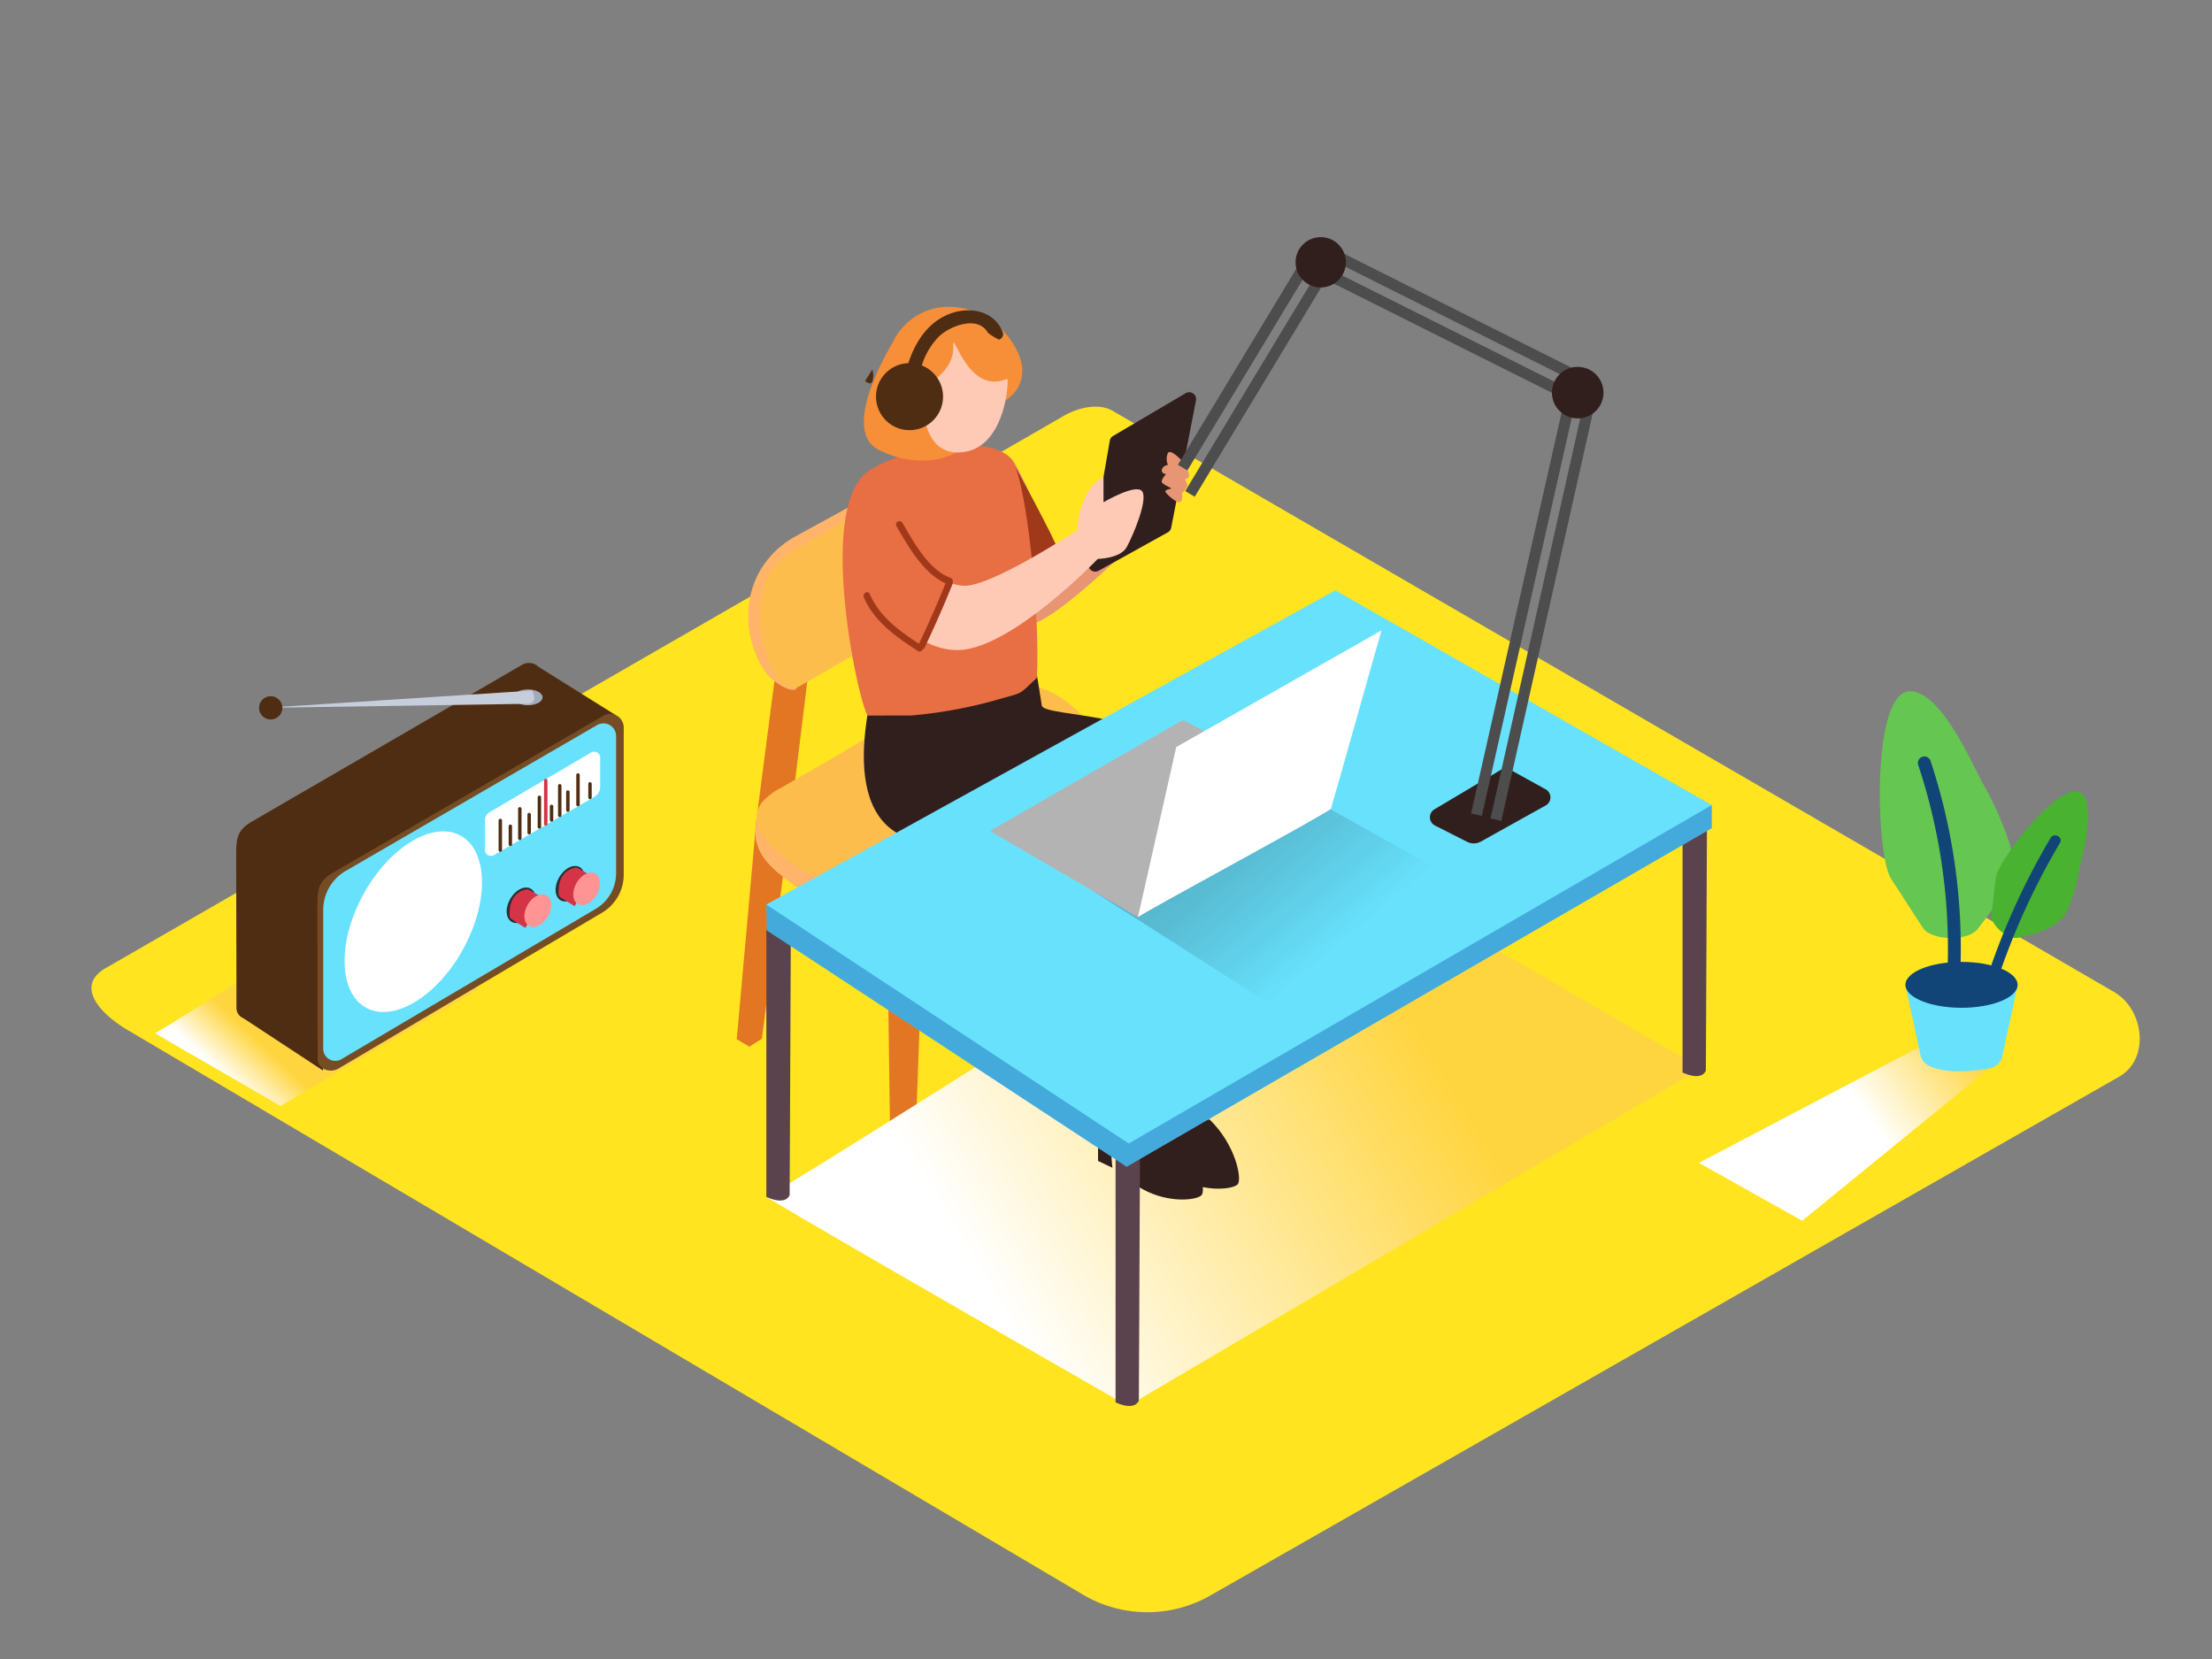 <svg xmlns="http://www.w3.org/2000/svg" xmlns:xlink="http://www.w3.org/1999/xlink" viewBox="0 0 400 300"><rect x="0" y="0" width="400" height="300" fill="#808080" stroke="none"/><defs><linearGradient id="linear-gradient" x1="49.66" y1="191.05" x2="43.51" y2="197.6" gradientUnits="userSpaceOnUse"><stop offset="0" stop-color="#ffd53f"/><stop offset="1" stop-color="#fff"/></linearGradient><linearGradient id="linear-gradient-2" x1="355.1" y1="187.19" x2="336.84" y2="200.61" xlink:href="#linear-gradient"/><linearGradient id="linear-gradient-3" x1="255.09" y1="184.19" x2="177.13" y2="230.77" xlink:href="#linear-gradient"/><linearGradient id="linear-gradient-4" x1="280.09" y1="170.95" x2="307.76" y2="137.87" gradientTransform="matrix(-1, 0, 0, 1, 522.35, 0)" gradientUnits="userSpaceOnUse"><stop offset="0" stop-opacity="0"/><stop offset="0.99" stop-color="#1a1a1a"/></linearGradient></defs><title>PP</title><g style="isolation:isolate"><g id="Layer_2" data-name="Layer 2"><path d="M196.24,288.6,23.74,186.65c-5.49-3.08-10.2-8.15-4.85-11.46L192,75.41c2.6-1.61,6.54-2.66,9.18-1.13L382.28,179.37c5.49,3.19,6.48,12.1,1,15.29L219,288.44A22.94,22.94,0,0,1,196.24,288.6Z" fill="#ffe41f"/><path d="M62.75,165.11c-3.08,1.8-29.93,19-34.68,21.75C31.67,189,50.34,199.73,50.74,200l36-21.19C85.87,178.34,66.59,167,62.75,165.11Z" fill="url(#linear-gradient)" style="mix-blend-mode:multiply"/><path d="M353.31,183.58l-2.63,3.86-43.46,22.84,18.67,10.47,33.89-27.62C357.28,188.55,357.17,187.16,353.31,183.58Z" fill="url(#linear-gradient-2)" style="mix-blend-mode:multiply"/><path d="M344.56,178.09l2.71,12.63a2.84,2.84,0,0,0,1.52,2c1.57.77,4.82,1.58,11,.46a2.86,2.86,0,0,0,2.29-2.2l2.78-12.84" fill="#68e1fd"/><ellipse cx="354.7" cy="178.09" rx="10.14" ry="4.15" fill="#124577"/><path d="M348.81,168.74a3.25,3.25,0,0,1-1.18-1.09l-5.71-8.83c-2.65-4.09-3.61-33.43,3.32-33.81,5.5-.29,11.16,12.57,13.13,16.33a61.1,61.1,0,0,1,5,11.11c1.66,5.79-2.1,10.85-5.67,15.44C356,170.1,351.1,170,348.81,168.74Z" fill="#66c652"/><path d="M352.21,174.53q1.15.81,2.26,1.68a107.77,107.77,0,0,0-5.36-38.59,1.17,1.17,0,0,0-2.24.7A105.51,105.51,0,0,1,352.21,174.53Z" fill="#124577"/><path d="M360.27,166.37a2.08,2.08,0,0,1-.14-1l.78-6.67c.36-3.09,11.82-17.91,15.38-15.28,2.83,2.09.38,10.72-.18,13.37a39,39,0,0,1-2.07,7.48c-1.54,3.52-5.45,4.48-9.07,5.29C363.23,169.95,360.88,167.93,360.27,166.37Z" fill="#49b230"/><path d="M370.81,151.53a128.77,128.77,0,0,0-12.16,27.38,14.92,14.92,0,0,1,1.67,1.07,127,127,0,0,1,12.18-27.54C373.13,151.38,371.44,150.47,370.81,151.53Z" fill="#124577"/><path d="M157.75,66.81a3.68,3.68,0,0,1,.08,1.86c-.18,1.3-1.39.22-1.39.22" fill="#4f2d12"/><path d="M98.11,122.36V149a8,8,0,0,1-4,6.92L46.55,184c-1.56.92-3.79.09-3.79-1.72l-.05-27.7c0-3.12.23-4.5,2.92-6.06l48.79-28.31A2.46,2.46,0,0,1,98.11,122.36Z" fill="#4f2d12"/><polyline points="111.41 129.36 97.26 120.51 48.81 158.09 44.14 184.21 58.42 193.6 58.06 173.35" fill="#4f2d12"/><path d="M112.79,131.56v26.61a8,8,0,0,1-4,6.92L61.23,193.22c-1.56.92-3.79.09-3.79-1.72l-.05-27.7c0-3.12.23-4.5,2.92-6.06l48.79-28.31A2.46,2.46,0,0,1,112.79,131.56Z" fill="#754c24"/><path d="M111.41,133.08v24.81a7.5,7.5,0,0,1-3.68,6.46l-46,27.19a2.18,2.18,0,0,1-3.28-1.87V164.55a8.16,8.16,0,0,1,4.06-7.06L108,131.1A2.29,2.29,0,0,1,111.41,133.08Z" fill="#68e1fd"/><ellipse cx="74.74" cy="166.66" rx="17.75" ry="10.29" transform="translate(-107.32 151.94) rotate(-61.22)" fill="#fff"/><ellipse cx="94.25" cy="163.71" rx="3.46" ry="2.3" transform="translate(-94.65 163.47) rotate(-60)" fill="#2d2f33"/><path d="M98.17,162.32l-2.47-1.38a.82.82,0,0,0-.54-.09c-.86.15-3.17.9-3,4.74a.81.81,0,0,0,.38.65L95,167.8" fill="#d53446"/><ellipse cx="96.59" cy="165.06" rx="3.16" ry="2.11" transform="matrix(0.5, -0.87, 0.87, 0.5, -94.65, 166.18)" fill="#ff9494"/><ellipse cx="103.1" cy="159.8" rx="3.46" ry="2.3" transform="translate(-86.84 169.19) rotate(-60)" fill="#2d2f33"/><path d="M107,158.41,104.56,157a.82.82,0,0,0-.54-.09c-.86.15-3.17.9-3,4.74a.81.81,0,0,0,.38.65l2.5,1.57" fill="#d53446"/><ellipse cx="105.45" cy="161.15" rx="3.16" ry="2.11" transform="matrix(0.5, -0.87, 0.87, 0.5, -86.84, 171.9)" fill="#ff9494"/><path d="M108.53,137v5.29a2.05,2.05,0,0,1-1,1.77L89.32,154.63a1.09,1.09,0,0,1-1.63-.94v-5.4a1.61,1.61,0,0,1,.79-1.39l18.41-10.82A1.09,1.09,0,0,1,108.53,137Z" fill="#fff"/><path d="M107,141.75v2.46a.31.31,0,0,1-.62,0v-2.46A.31.31,0,0,1,107,141.75Z" fill="#4f2d12"/><path d="M104.83,140.14v5.35a.31.31,0,0,1-.62,0v-5.35A.31.31,0,0,1,104.83,140.14Z" fill="#4f2d12"/><path d="M103,143.23v3.27a.31.31,0,0,1-.62,0v-3.27A.31.31,0,0,1,103,143.23Z" fill="#4f2d12"/><path d="M100.05,145.82v2.46a.31.31,0,0,1-.62,0v-2.46A.31.31,0,0,1,100.05,145.82Z" fill="#4f2d12"/><path d="M97.85,144.18v5.35a.31.31,0,0,1-.62,0v-5.35A.31.31,0,0,1,97.85,144.18Z" fill="#4f2d12"/><path d="M96,147.3v3.27a.31.31,0,0,1-.62,0V147.3A.31.31,0,0,1,96,147.3Z" fill="#4f2d12"/><path d="M101.53,142.09v5.35a.31.31,0,0,1-.62,0v-5.35A.31.31,0,0,1,101.53,142.09Z" fill="#4f2d12"/><path d="M94.31,146.26v5.35a.31.31,0,0,1-.62,0v-5.35A.31.31,0,0,1,94.31,146.26Z" fill="#4f2d12"/><path d="M90.78,148.37v5.35a.31.31,0,0,1-.62,0v-5.35A.31.31,0,0,1,90.78,148.37Z" fill="#4f2d12"/><path d="M92.6,149.41v3.27a.31.31,0,0,1-.62,0v-3.27A.31.31,0,0,1,92.6,149.41Z" fill="#4f2d12"/><path d="M99,141.15V149a.31.31,0,0,1-.62,0v-7.85A.31.31,0,0,1,99,141.15Z" fill="#d53446"/><ellipse cx="95.47" cy="126.1" rx="2.64" ry="1.43" fill="#a2abba"/><path d="M95.35,127.27,47.94,128l48.29-3.12S97.48,127.23,95.35,127.27Z" fill="#c7cedb"/><circle cx="48.95" cy="128" r="2.11" fill="#4f2d12"/><polyline points="193.79 158.8 165.74 173.56 164.91 180.5 194.59 163.74" fill="#e27623"/><path d="M194.94,147.48l11.55,41.68-2.12,1.22a13.17,13.17,0,0,1-1.58-1c-.62-.48-15-43.8-15-43.8" fill="#e27623"/><polyline points="168.28 139.36 160.39 163.97 161.07 213.2 162.84 214.36 165.28 212.84 167.1 163.94 174.22 139.36" fill="#e27623"/><path d="M199.25,136.41s.87,5.45-1,8.48-6.85-4.51-6.85-4.51" fill="#ffb469"/><polyline points="173.11 106.66 174.22 126.59 168.99 129.3 168.02 107.93" fill="#ca6b00"/><polyline points="140.28 121.33 136.78 148.28 133.23 187.92 135.51 189.27 137.77 187.85 142.83 148.9 146.22 121.33" fill="#e27623"/><path d="M143.83,124.69c-1.47.45-4.63-1.87-5.58-3.36-5.18-8.14-3.69-19.2,5.64-24.36,4.13-2.28,8.39-4.56,12.5-6.9,3.65-2.09,7.52-3.86,11.05-6.13a8.1,8.1,0,0,1,1.47-.8,5,5,0,0,1,5.31,1.81" fill="#ffb469"/><path d="M143.45,124.35c-2.49-.09-3.93-3.39-4.66-5.34-2-5.34-2.42-15.51,3.67-18.56a.73.73,0,0,0,.43-.58l11.69-6.75,9-5.22c1.58-.91,3.08-2,4.66-2.87s3.14-2,4.87-.94c1.91,1.15,2.18,3.31,2.47,5.33a32.31,32.31,0,0,1-.72,14c-1,3-3.35,5.1-6,6.65l-8.4,4.86-15.57,9a3.32,3.32,0,0,1-.8.37A2.32,2.32,0,0,1,143.45,124.35Z" fill="#fcbd4c"/><path d="M141.75,145.93l-.47.27a11.69,11.69,0,0,0-3.48,2.63c-2.36,3-.08,6.35,2.26,8.43,6.33,5.63,15.93,10.24,24.52,8.16,7.47-1.81,14.45-5.31,21-9.25,5.37-3.23,12.09-7.13,13.49-13.8a9.64,9.64,0,0,0-2.55-8.3c-13.48-15.62-32.45-1-45.78,6.69Z" fill="#ffb469"/><path d="M137.07,146.54c-.11.1-.71,4.42-.28,5.71a16.1,16.1,0,0,0,3.87,5.54c1.57,1.26.63-7.55.63-7.55" fill="#ffb469"/><path d="M141.75,142.17l-.47.27a11.69,11.69,0,0,0-3.48,2.63c-2.36,3-.08,6.35,2.26,8.43,6.33,5.63,15.93,10.24,24.52,8.16,7.47-1.81,14.45-5.31,21-9.25,5.37-3.23,12.09-7.13,13.49-13.8a9.64,9.64,0,0,0-2.55-8.3c-13.48-15.62-32.45-1-45.78,6.69Z" fill="#fcbd4c"/><path d="M238.58,153.71c-8.89,5.19-86.33,54.93-100,62.74,10.36,6.29,64.2,37.11,65.37,37.8l103.7-61.1C305.25,191.89,249.66,159.19,238.58,153.71Z" fill="url(#linear-gradient-3)" style="mix-blend-mode:multiply"/><path d="M177.2,98.85s2.84,13.67,8,14.27,24.11-19.23,24.11-19.23l1.12-4.44L190,99.63c-1.34-6.55-6.59-16.06-6.59-16.06s-2.74-3-7.85-1.91S172,91.17,172,91.17" fill="#e89574"/><path d="M182.78,82.87s8.12,14.77,8.72,17-2.25,2-2.25,2l-4.37,1.47" fill="#a0391a"/><path d="M185.39,109.48s2.7,15.92,3,18.1,22.43,1.06,26.64,10.89,1.25,49.44,1.25,49.44-4.79,2.82-8.71,1.62-3.29-43.66-3.29-43.66L179,132.41l-2.64-18.11Z" fill="#311f1d"/><path d="M159.87,117.72c-.75,1.92-9.16,26.22,2.36,32.92s31.93,0,31.93,0-3.12,23.68,7,38.47c0,0,4.74,1.39,8.13-.08L209,148.46s-.5-10.18-8.28-12.49-18.85-5.49-18.85-5.49-1.47-17.39-2.55-17.33S159.87,117.72,159.87,117.72Z" fill="#311f1d"/><path d="M218.73,202.43c4.8,4.68,5.88,10.81,5.09,11.72s-5.87,1.57-10.67-1.07S209.28,203,208,201.59s-.33,7.63-.33,7.63L205.1,208V194.84c0-3.38,2.6-7.69,2.6-7.69l8.13-.08,2.89,15.36" fill="#311f1d"/><path d="M210.83,190.68l-1.14.09a40,40,0,0,0,2.38,9c1.86,3.87,6.66,2.66,6.66,2.66l-2.42-12.86A17.94,17.94,0,0,1,210.83,190.68Z" fill="#f5a580"/><path d="M212.2,204.39c4.8,4.68,5.88,10.81,5.09,11.72s-5.87,1.57-10.67-1.07-3.87-10.07-5.13-11.5-.33,7.63-.33,7.63l-2.6-1.24V196.8c0-3.38,2.6-7.69,2.6-7.69l8.13-.08,2.89,15.36" fill="#311f1d"/><path d="M202.75,190.13c.35,2.48,1.33,8.56,2.79,11.6,1.86,3.87,6.66,2.66,6.66,2.66l-2.57-13.62A16.87,16.87,0,0,1,202.75,190.13Z" fill="#f5a580"/><path d="M164.72,129.39a83.21,83.21,0,0,0,15.06-2.7c5.67-1.66,4.12-.77,7.71-4.11.66-11-1.89-36.74-4.72-39.72-4.2-4.42-19-2.14-25.67,2.3-9.82,6.5-1.49,43.62-.13,44.23C157,129.41,164.67,129.37,164.72,129.39Z" fill="#e86e43"/><path d="M201.29,78.83l13.12-7.73a1.25,1.25,0,0,1,1.86,1.32l-4.48,23a1.25,1.25,0,0,1-.62.85l-12.5,6.94a1.25,1.25,0,0,1-1.84-1.31l3.86-22.23A1.25,1.25,0,0,1,201.29,78.83Z" fill="#311f1d"/><path d="M214.08,83.68s-2.32-2.62-2.88-1.77a2.65,2.65,0,0,0,0,2.15s-1,.18-1.1.9.76.78.76.78-.89.94-.77,1.42,1.84,1.07,1.67,1.19-1.38.18-.9.77,2.15,2.05,2.62,1.62.24-1.56.24-1.56.89-.83,1-1.31a2.26,2.26,0,0,0-.48-1.19s.59-.15.71-.4S215.09,85.44,214.08,83.68Z" fill="#e89574"/><path d="M181.81,72.48c.06-.27,3-1.55,3.06-5.46s-4.79-11-12.48-11.51-12.55,6.34-11.71,11.09,2.11,10.46,9.51,10.14" fill="#f78f38"/><path d="M161.41,62s-9.75,15.62-2.55,19.32,14,1.48,15.7-.85S166.78,62.4,161.41,62Z" fill="#f78f38"/><path d="M182.12,68.51c.39-.17-.13,11.91-7.57,13.19S167,73.89,167,73.89s-2.64-2.21-1.8-4,2.75-.53,2.75-.53,4.61-2.5,4.42-6.58S174.73,71.67,182.12,68.51Z" fill="#fecab5"/><path d="M160.59,97.28s8.79,9,14.16,8.64,20.09-10.07,20.09-10.07.12-7.31,4.71-9.56v4.53s5.94-3.5,7-1.95-1.67,8-2.81,10.07-5.23,2.13-5.23,2.13S183.23,117,173.64,117.54s-17.43-12.44-17.43-12.44Z" fill="#fecab5"/><path d="M163.49,93.89l9.24,8s-6,16.69-8.33,16.69-8.19-9.7-8.19-9.7-1.18-4.34,0-7.86S163.49,93.89,163.49,93.89Z" fill="#e86e43"/><path d="M171.92,104.51c-4-1.43-6.72-6.54-8.75-10a.62.62,0,0,0-1.07.62c2.1,3.61,4.84,8.54,8.89,10.35q-2.24,5.54-4.81,10.93c-3.6-2.36-7.13-4.89-8.9-9-.32-.73-1.38-.1-1.07.62,1.92,4.43,5.87,7.15,9.78,9.7a.56.56,0,0,0,.84-.29.52.52,0,0,0,.35-.3q2.73-5.72,5.1-11.6a.57.57,0,0,0,0-.26A.63.63,0,0,0,171.92,104.51Z" fill="#a0391a"/><path d="M178.63,60.16a10.79,10.79,0,0,0,2,1.25,1,1,0,0,0,.67-1.39c-1.52-3.85-5.95-4.66-9.57-3.27-3.95,1.52-6.21,5.07-7.48,8.92a6.06,6.06,0,1,0,2.45.42,12.48,12.48,0,0,1,3.12-5.26C171.71,59,176.79,56.92,178.63,60.16Z" fill="#4f2d12"/><path d="M308.68,147c-.09,24.52-.21,46.59-.21,46.59s-.52,2-4.21.36V145.58C305.72,146.07,307.2,146.55,308.68,147Z" fill="#5b434d"/><path d="M206.15,206.65c-.09,24.52-.21,46.59-.21,46.59s-.52,2-4.21.36V205.22C203.2,205.71,204.67,206.18,206.15,206.65Z" fill="#5b434d"/><path d="M143,169.5c-.09,24.52-.21,46.59-.21,46.59s-.52,2-4.21.36V168.06C140,168.56,141.52,169,143,169.5Z" fill="#5b434d"/><polyline points="309.54 145.58 309.54 149.75 203.74 210.97 138.67 168.24 138.57 163.57" fill="#68e1fd"/><polyline points="309.54 145.58 309.54 149.75 203.74 210.97 138.67 168.24 138.57 163.57" fill="#06489e" opacity="0.36"/><polygon points="309.54 145.58 241.47 106.75 138.57 163.57 204.11 206.78 309.54 145.58" fill="#68e1fd"/><path d="M259.38,146.36l12.05-7.17a1.67,1.67,0,0,1,1.66,0l6.41,3.54a1.67,1.67,0,0,1,0,2.93l-11.75,6.54a2.67,2.67,0,0,1-2.51,0l-5.77-2.93A1.67,1.67,0,0,1,259.38,146.36Z" fill="#311f1d"/><polyline points="270.51 148.22 288.15 69.59 238.05 44.5 213.86 84.56" fill="none" stroke="#4d4d4d" stroke-miterlimit="10" stroke-width="2"/><polyline points="266.99 147.32 284.08 71.64 239.38 49.26 215.19 89.31" fill="none" stroke="#4d4d4d" stroke-miterlimit="10" stroke-width="2"/><circle cx="285.3" cy="71" r="4.66" fill="#311f1d"/><circle cx="238.83" cy="47.43" r="4.55" fill="#311f1d"/><path d="M236.13,143.86l36.76,20.48c-6.15,3.88-30.86,17.18-36.8,21.36l-38-24.31,6.26-15.21Z" opacity="0.32" fill="url(#linear-gradient-4)"/><polyline points="205.77 165.86 179.01 150.26 213.89 130.21 241.24 144.29" fill="#b3b3b3"/><path d="M212.7,135.09s-7,31.15-6.93,30.77,34.67-19,34.9-19.62S249.81,114,249.81,114Z" fill="#fff"/></g></g></svg>